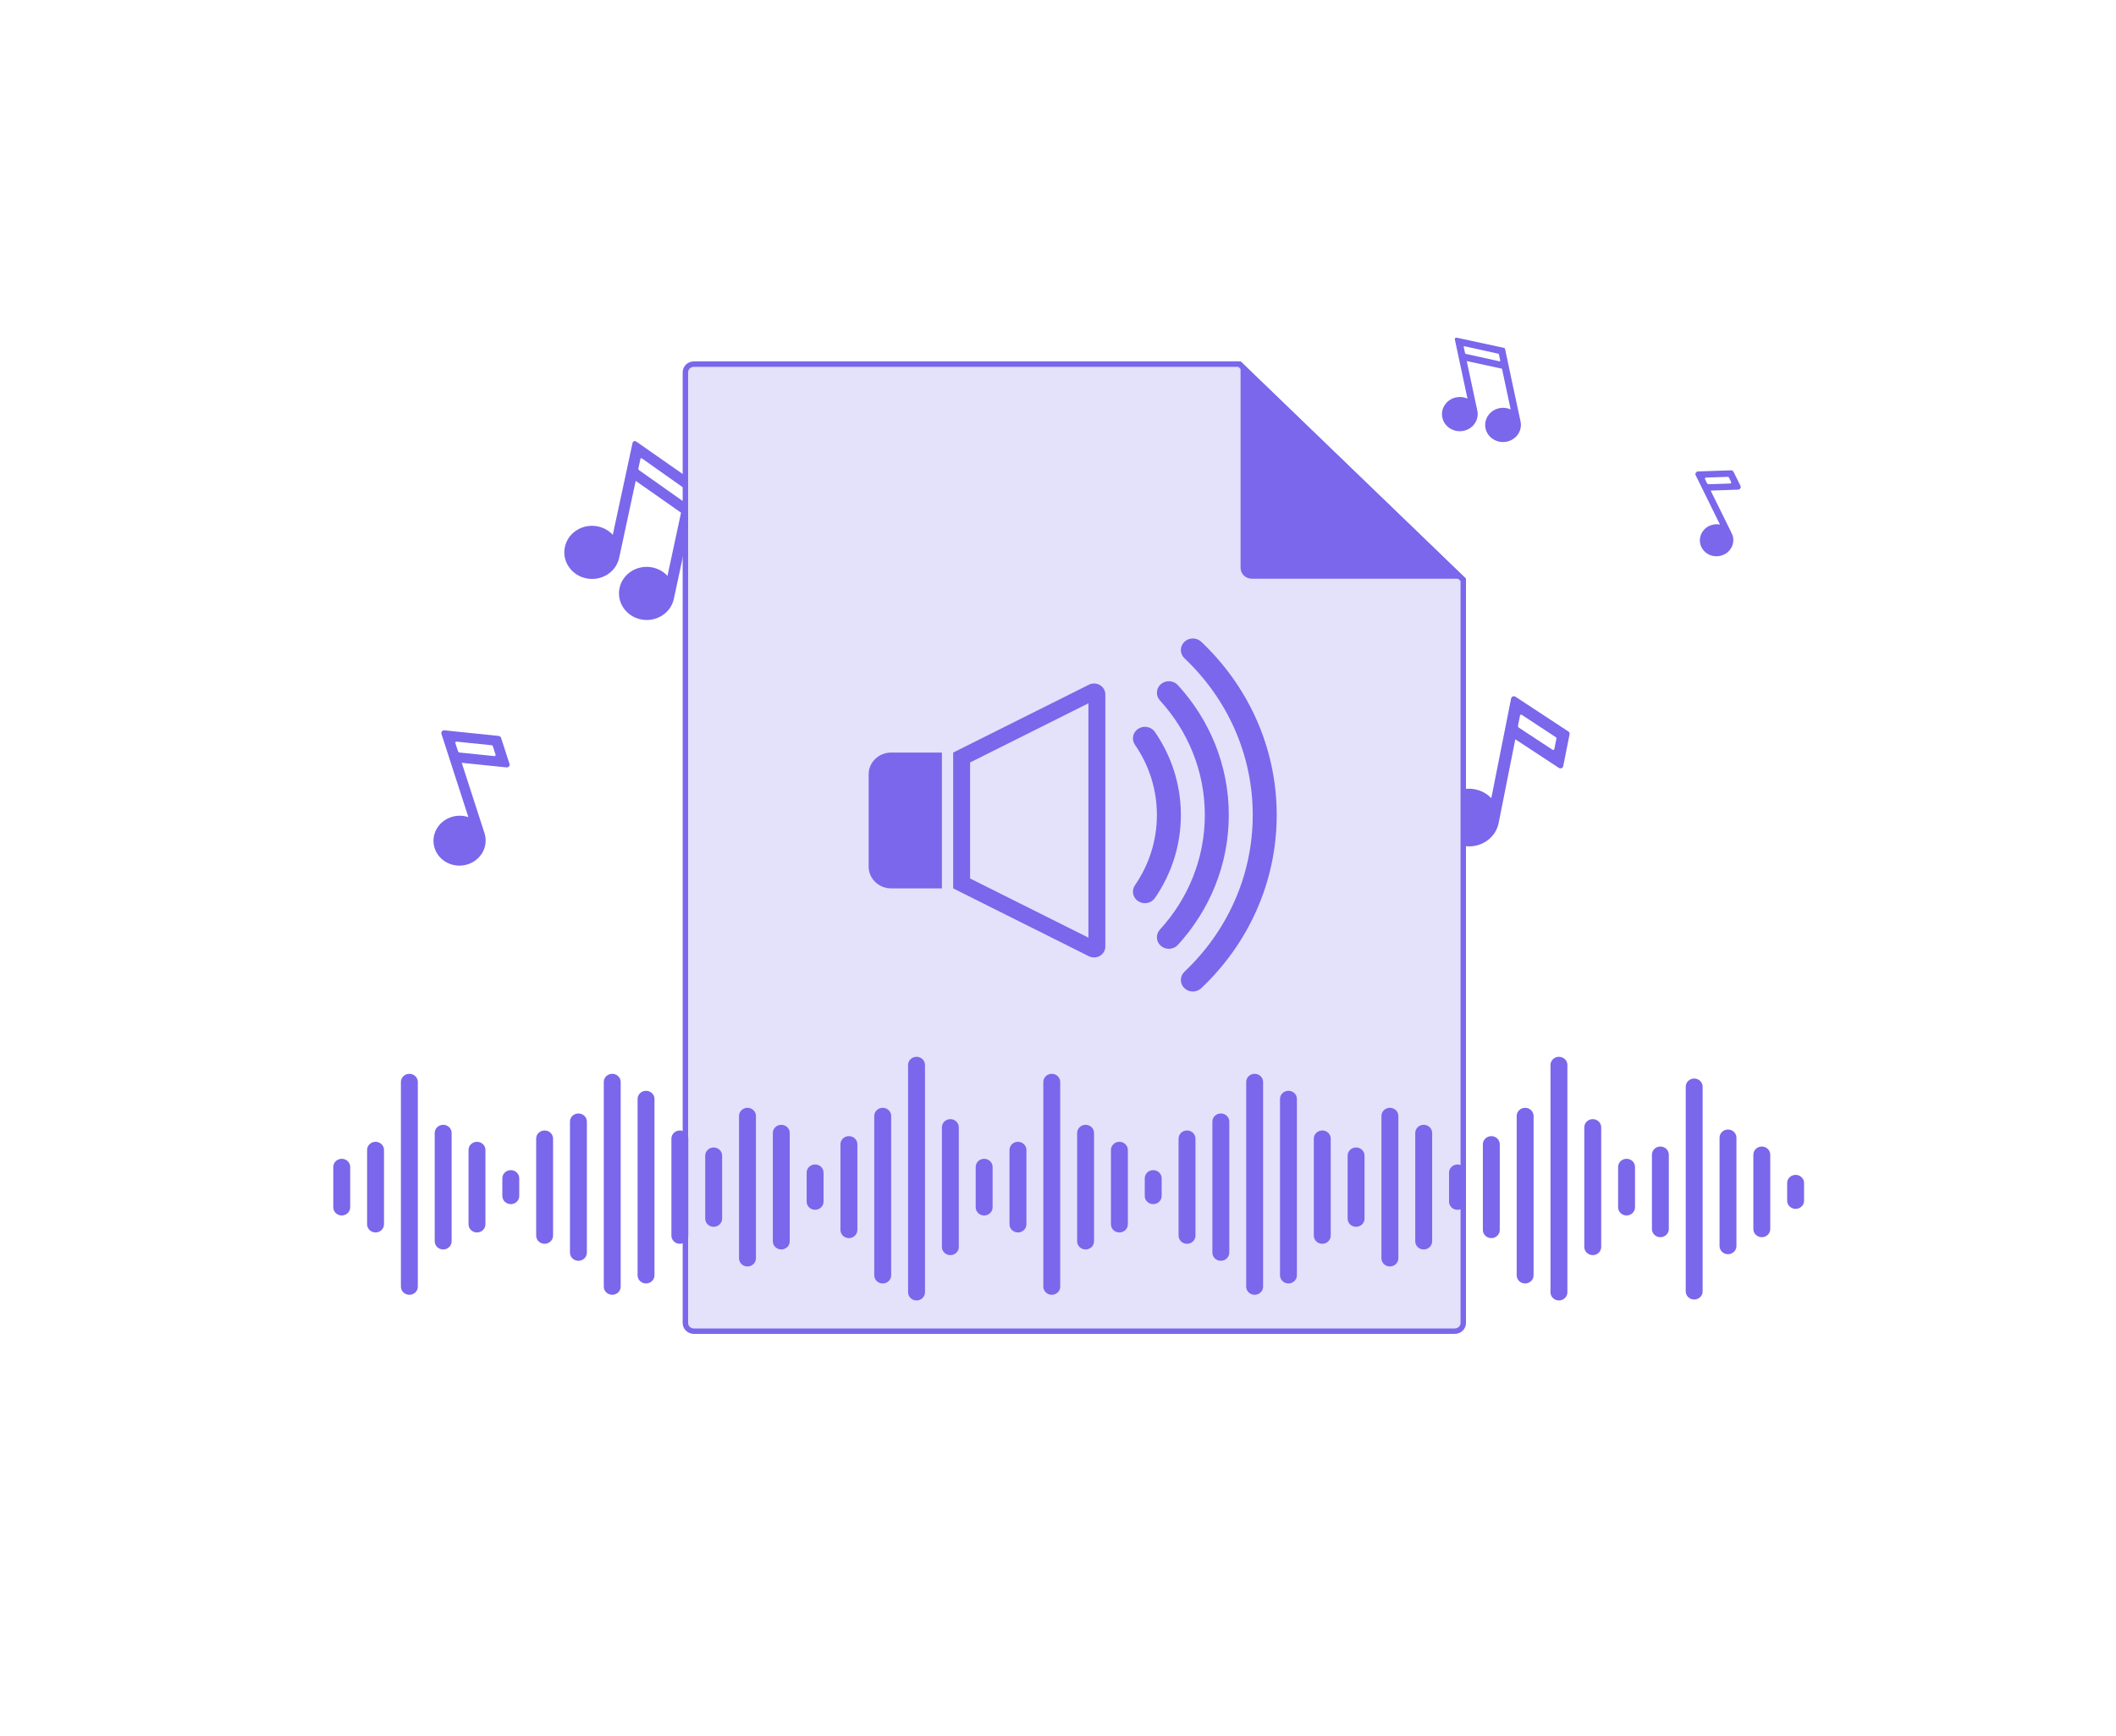 <svg width="390" height="320" viewBox="0 0 390 320" fill="none" xmlns="http://www.w3.org/2000/svg">
<path fill-rule="evenodd" clip-rule="evenodd" d="M278.514 128.73C278.585 128.376 279.008 128.207 279.317 128.41L289.072 134.819C289.243 134.931 289.328 135.131 289.289 135.327L288.119 141.211C288.049 141.565 287.626 141.734 287.317 141.53L279.285 136.254L276.286 151.339L276.274 151.338C276.259 151.454 276.241 151.57 276.217 151.687C275.644 154.569 272.733 156.452 269.715 155.894C266.697 155.337 264.715 152.549 265.288 149.668C265.861 146.787 268.772 144.903 271.79 145.461C273.019 145.688 274.078 146.286 274.861 147.11L278.514 128.73ZM280.477 131.747C280.353 131.666 280.184 131.734 280.156 131.875L279.789 133.718C279.758 133.874 279.826 134.034 279.963 134.124L286.157 138.194C286.281 138.274 286.45 138.207 286.479 138.066L286.87 136.094C286.886 136.016 286.852 135.936 286.783 135.891L280.477 131.747Z" fill="#7A67EB"/>
<path fill-rule="evenodd" clip-rule="evenodd" d="M312.535 87.603C312.374 87.277 312.612 86.9 312.986 86.887L319.028 86.683C319.235 86.676 319.426 86.788 319.515 86.968L320.78 89.532C320.94 89.858 320.703 90.235 320.329 90.247L315.291 90.418L319.087 98.115L319.081 98.119C319.114 98.175 319.145 98.234 319.174 98.293C319.899 99.763 319.239 101.527 317.699 102.233C316.159 102.939 314.323 102.319 313.598 100.85C312.873 99.379 313.533 97.615 315.073 96.909C315.701 96.622 316.378 96.554 317.008 96.675L312.535 87.603ZM314.429 88.02C314.28 88.025 314.185 88.176 314.249 88.306L314.6 89.018C314.672 89.162 314.824 89.252 314.99 89.246L318.885 89.115C319.034 89.11 319.129 88.959 319.065 88.829L318.656 87.998C318.62 87.926 318.544 87.881 318.461 87.884L314.429 88.02Z" fill="#7A67EB"/>
<path fill-rule="evenodd" clip-rule="evenodd" d="M81.361 135.253C81.249 134.909 81.54 134.567 81.912 134.605L91.911 135.637C92.117 135.657 92.289 135.795 92.351 135.985L93.906 140.792C94.017 141.135 93.726 141.477 93.355 141.438L85.102 140.587L89.204 153.269L89.194 153.273C89.232 153.368 89.267 153.464 89.299 153.562C90.082 155.985 88.66 158.566 86.123 159.329C83.585 160.092 80.894 158.746 80.111 156.325C79.327 153.902 80.749 151.32 83.286 150.557C84.321 150.246 85.38 150.285 86.326 150.605L81.361 135.253ZM84.145 136.687C83.996 136.671 83.88 136.808 83.924 136.945L84.402 138.421C84.451 138.573 84.59 138.683 84.754 138.701L91.121 139.357C91.27 139.373 91.386 139.236 91.341 139.098L90.824 137.497C90.799 137.421 90.73 137.366 90.648 137.357L84.145 136.687Z" fill="#7A67EB"/>
<path fill-rule="evenodd" clip-rule="evenodd" d="M117.264 81.379C117.009 81.201 116.648 81.336 116.585 81.633L112.942 98.573C112.235 97.804 111.272 97.24 110.146 97.014C107.382 96.462 104.679 98.16 104.111 100.807C103.541 103.454 105.321 106.048 108.085 106.6C110.848 107.153 113.55 105.454 114.12 102.808C114.142 102.7 114.162 102.593 114.177 102.485L114.188 102.488L117.168 88.629L125.524 94.492L123.021 106.137C122.313 105.369 121.35 104.805 120.223 104.579C117.459 104.027 114.758 105.725 114.188 108.372C113.619 111.019 115.398 113.613 118.162 114.165C120.926 114.717 123.628 113.019 124.197 110.373C124.221 110.265 124.24 110.157 124.255 110.051L124.266 110.053L127.45 95.207C127.46 95.183 127.468 95.157 127.474 95.13L128.655 89.639C128.69 89.478 128.623 89.312 128.485 89.215L117.264 81.379ZM118.037 84.585C118.063 84.466 118.208 84.413 118.31 84.485L126.351 90.165C126.405 90.203 126.432 90.269 126.418 90.334L126.021 92.178C125.995 92.297 125.851 92.351 125.749 92.279L117.798 86.664C117.688 86.586 117.635 86.454 117.663 86.326L118.037 84.585Z" fill="#7A67EB"/>
<path fill-rule="evenodd" clip-rule="evenodd" d="M268.472 62.236C268.274 62.193 268.097 62.362 268.138 62.553L270.47 73.468C269.847 73.187 269.129 73.09 268.403 73.234C266.622 73.588 265.473 75.257 265.838 76.963C266.202 78.668 267.941 79.764 269.722 79.41C271.503 79.057 272.651 77.388 272.287 75.682C272.272 75.613 272.255 75.545 272.236 75.478L272.243 75.476L270.335 66.547L276.83 67.957L278.433 75.461C277.811 75.18 277.092 75.084 276.366 75.228C274.585 75.581 273.437 77.251 273.801 78.956C274.165 80.662 275.905 81.758 277.685 81.404C279.466 81.05 280.614 79.381 280.25 77.675C280.235 77.606 280.219 77.538 280.199 77.471L280.206 77.47L278.157 67.907C278.157 67.89 278.156 67.872 278.152 67.855L277.397 64.317C277.374 64.213 277.29 64.131 277.183 64.108L268.472 62.236ZM269.779 63.942C269.763 63.865 269.834 63.798 269.914 63.815L276.173 65.195C276.215 65.204 276.248 65.237 276.257 65.278L276.511 66.467C276.528 66.544 276.456 66.611 276.377 66.594L270.187 65.23C270.102 65.211 270.036 65.146 270.018 65.063L269.779 63.942Z" fill="#7A67EB"/>
<path d="M126.326 68.608C126.326 67.795 127.015 67.105 127.903 67.105H228.447L269.694 106.872V243.842C269.694 244.655 269.005 245.345 268.116 245.345H127.903C127.015 245.345 126.326 244.655 126.326 243.842V68.608Z" fill="#E4E1FB" stroke="#7A67EB"/>
<path d="M229.15 104.656V67.782L268.956 106.159H230.727C229.839 106.159 229.15 105.469 229.15 104.656Z" fill="#7A67EB" stroke="#7A67EB"/>
<path fill-rule="evenodd" clip-rule="evenodd" d="M209.799 134.31C210.813 133.66 212.184 133.925 212.86 134.905C215.883 139.289 217.646 144.555 217.646 150.21C217.646 155.865 215.883 161.131 212.86 165.516C212.184 166.495 210.813 166.761 209.799 166.11C208.783 165.459 208.507 164.137 209.182 163.158C211.74 159.45 213.229 155.001 213.229 150.21C213.229 145.419 211.74 140.97 209.182 137.262C208.507 136.283 208.783 134.961 209.799 134.31Z" fill="#7A67EB"/>
<path fill-rule="evenodd" clip-rule="evenodd" d="M213.975 126.084C214.89 125.306 216.285 125.39 217.092 126.271C222.932 132.65 226.478 141.034 226.478 150.211C226.478 159.389 222.932 167.773 217.092 174.152C216.285 175.034 214.89 175.117 213.975 174.339C213.061 173.561 212.974 172.216 213.781 171.334C218.936 165.703 222.062 158.312 222.062 150.211C222.062 142.111 218.936 134.72 213.781 129.089C212.974 128.207 213.061 126.862 213.975 126.084Z" fill="#7A67EB"/>
<path fill-rule="evenodd" clip-rule="evenodd" d="M218.277 118.312C219.13 117.472 220.529 117.459 221.399 118.282C229.982 126.394 235.311 137.704 235.311 150.21C235.311 162.716 229.982 174.026 221.399 182.137C220.529 182.961 219.13 182.948 218.277 182.108C217.423 181.269 217.437 179.921 218.307 179.097C226.077 171.753 230.894 161.526 230.894 150.21C230.894 138.894 226.077 128.666 218.307 121.322C217.437 120.499 217.423 119.152 218.277 118.312Z" fill="#7A67EB"/>
<path d="M160.1 142.707C160.1 140.495 161.96 138.702 164.255 138.702H173.602V163.735H164.255C161.96 163.735 160.1 161.942 160.1 159.73V142.707Z" fill="#7A67EB"/>
<path fill-rule="evenodd" clip-rule="evenodd" d="M178.796 140.528V161.909L200.607 172.812V129.624L178.796 140.528ZM175.68 163.735L200.689 176.238C202.073 176.929 203.723 175.961 203.723 174.459V127.978C203.723 126.475 202.073 125.508 200.689 126.199L175.68 138.702V163.735Z" fill="#7A67EB"/>
<path d="M61.429 215.077C61.429 214.247 62.127 213.574 62.987 213.574C63.848 213.574 64.545 214.247 64.545 215.077V222.516C64.545 223.346 63.848 224.018 62.987 224.018C62.127 224.018 61.429 223.346 61.429 222.516V215.077Z" fill="#7A67EB"/>
<path d="M67.661 211.943C67.661 211.114 68.358 210.442 69.219 210.442C70.079 210.442 70.777 211.114 70.777 211.943V225.649C70.777 226.478 70.079 227.15 69.219 227.15C68.358 227.15 67.661 226.478 67.661 225.649V211.943Z" fill="#7A67EB"/>
<path d="M73.893 199.412C73.893 198.582 74.591 197.91 75.451 197.91C76.312 197.91 77.009 198.582 77.009 199.412V237.137C77.009 237.966 76.312 238.638 75.451 238.638C74.591 238.638 73.893 237.966 73.893 237.137V199.412Z" fill="#7A67EB"/>
<path d="M80.124 208.81C80.124 207.981 80.822 207.309 81.683 207.309C82.543 207.309 83.241 207.981 83.241 208.81V228.782C83.241 229.611 82.543 230.284 81.683 230.284C80.822 230.284 80.124 229.611 80.124 228.782V208.81Z" fill="#7A67EB"/>
<path d="M86.356 211.943C86.356 211.114 87.054 210.442 87.915 210.442C88.775 210.442 89.472 211.114 89.472 211.943V225.649C89.472 226.478 88.775 227.15 87.915 227.15C87.054 227.15 86.356 226.478 86.356 225.649V211.943Z" fill="#7A67EB"/>
<path d="M92.587 217.165C92.587 216.336 93.285 215.663 94.146 215.663C95.005 215.663 95.703 216.336 95.703 217.165V220.427C95.703 221.257 95.005 221.929 94.146 221.929C93.285 221.929 92.587 221.257 92.587 220.427V217.165Z" fill="#7A67EB"/>
<path d="M304.467 212.816C304.467 211.986 305.164 211.313 306.024 211.313C306.885 211.313 307.582 211.986 307.582 212.816V226.521C307.582 227.35 306.885 228.023 306.024 228.023C305.164 228.023 304.467 227.35 304.467 226.521V212.816Z" fill="#7A67EB"/>
<path d="M310.698 200.284C310.698 199.454 311.395 198.782 312.255 198.782C313.116 198.782 313.814 199.454 313.814 200.284V238.009C313.814 238.838 313.116 239.51 312.255 239.51C311.395 239.51 310.698 238.838 310.698 238.009V200.284Z" fill="#7A67EB"/>
<path d="M316.929 209.683C316.929 208.853 317.627 208.181 318.488 208.181C319.348 208.181 320.045 208.853 320.045 209.683V229.654C320.045 230.483 319.348 231.156 318.488 231.156C317.627 231.156 316.929 230.483 316.929 229.654V209.683Z" fill="#7A67EB"/>
<path d="M323.161 212.816C323.161 211.986 323.859 211.313 324.719 211.313C325.58 211.313 326.277 211.986 326.277 212.816V226.521C326.277 227.35 325.58 228.023 324.719 228.023C323.859 228.023 323.161 227.35 323.161 226.521V212.816Z" fill="#7A67EB"/>
<path d="M329.393 218.038C329.393 217.208 330.091 216.535 330.951 216.535C331.811 216.535 332.509 217.208 332.509 218.038V221.299C332.509 222.129 331.811 222.802 330.951 222.802C330.091 222.802 329.393 222.129 329.393 221.299V218.038Z" fill="#7A67EB"/>
<path d="M98.821 209.855C98.821 209.026 99.518 208.353 100.378 208.353C101.239 208.353 101.936 209.026 101.936 209.855V227.738C101.936 228.567 101.239 229.239 100.378 229.239C99.518 229.239 98.821 228.567 98.821 227.738V209.855Z" fill="#7A67EB"/>
<path d="M105.052 206.722C105.052 205.892 105.749 205.219 106.609 205.219C107.47 205.219 108.168 205.892 108.168 206.722V230.871C108.168 231.699 107.47 232.372 106.609 232.372C105.749 232.372 105.052 231.699 105.052 230.871V206.722Z" fill="#7A67EB"/>
<path d="M111.283 199.412C111.283 198.582 111.981 197.91 112.841 197.91C113.702 197.91 114.399 198.582 114.399 199.412V237.137C114.399 237.966 113.702 238.638 112.841 238.638C111.981 238.638 111.283 237.966 111.283 237.137V199.412Z" fill="#7A67EB"/>
<path d="M117.514 202.544C117.514 201.714 118.212 201.042 119.073 201.042C119.933 201.042 120.63 201.714 120.63 202.544V235.047C120.63 235.877 119.933 236.55 119.073 236.55C118.212 236.55 117.514 235.877 117.514 235.047V202.544Z" fill="#7A67EB"/>
<path d="M123.747 209.855C123.747 209.026 124.444 208.353 125.305 208.353C126.165 208.353 126.863 209.026 126.863 209.855V227.738C126.863 228.567 126.165 229.239 125.305 229.239C124.444 229.239 123.747 228.567 123.747 227.738V209.855Z" fill="#7A67EB"/>
<path d="M129.979 212.988C129.979 212.159 130.676 211.486 131.536 211.486C132.397 211.486 133.094 212.159 133.094 212.988V224.605C133.094 225.435 132.397 226.107 131.536 226.107C130.676 226.107 129.979 225.435 129.979 224.605V212.988Z" fill="#7A67EB"/>
<path d="M136.21 205.678C136.21 204.848 136.908 204.176 137.768 204.176C138.629 204.176 139.326 204.848 139.326 205.678V231.915C139.326 232.745 138.629 233.417 137.768 233.417C136.908 233.417 136.21 232.745 136.21 231.915V205.678Z" fill="#7A67EB"/>
<path d="M142.441 208.81C142.441 207.981 143.139 207.309 143.999 207.309C144.86 207.309 145.557 207.981 145.557 208.81V228.782C145.557 229.611 144.86 230.284 143.999 230.284C143.139 230.284 142.441 229.611 142.441 228.782V208.81Z" fill="#7A67EB"/>
<path d="M148.674 216.12C148.674 215.291 149.371 214.619 150.232 214.619C151.092 214.619 151.79 215.291 151.79 216.12V221.471C151.79 222.301 151.092 222.973 150.232 222.973C149.371 222.973 148.674 222.301 148.674 221.471V216.12Z" fill="#7A67EB"/>
<path d="M154.905 210.899C154.905 210.069 155.602 209.397 156.463 209.397C157.323 209.397 158.021 210.069 158.021 210.899V226.693C158.021 227.522 157.323 228.195 156.463 228.195C155.602 228.195 154.905 227.522 154.905 226.693V210.899Z" fill="#7A67EB"/>
<path d="M161.136 205.678C161.136 204.848 161.834 204.176 162.695 204.176C163.555 204.176 164.252 204.848 164.252 205.678V235.048C164.252 235.878 163.555 236.55 162.695 236.55C161.834 236.55 161.136 235.878 161.136 235.048V205.678Z" fill="#7A67EB"/>
<path d="M167.368 196.278C167.368 195.449 168.066 194.777 168.926 194.777C169.787 194.777 170.484 195.449 170.484 196.278V238.181C170.484 239.01 169.787 239.682 168.926 239.682C168.066 239.682 167.368 239.01 167.368 238.181V196.278Z" fill="#7A67EB"/>
<path d="M173.601 207.766C173.601 206.937 174.299 206.264 175.158 206.264C176.019 206.264 176.717 206.937 176.717 207.766V229.825C176.717 230.655 176.019 231.328 175.158 231.328C174.299 231.328 173.601 230.655 173.601 229.825V207.766Z" fill="#7A67EB"/>
<path d="M179.832 215.077C179.832 214.247 180.529 213.574 181.39 213.574C182.25 213.574 182.948 214.247 182.948 215.077V222.516C182.948 223.346 182.25 224.018 181.39 224.018C180.529 224.018 179.832 223.346 179.832 222.516V215.077Z" fill="#7A67EB"/>
<path d="M186.063 211.943C186.063 211.114 186.761 210.442 187.622 210.442C188.482 210.442 189.179 211.114 189.179 211.943V225.649C189.179 226.478 188.482 227.15 187.622 227.15C186.761 227.15 186.063 226.478 186.063 225.649V211.943Z" fill="#7A67EB"/>
<path d="M192.294 199.412C192.294 198.582 192.992 197.91 193.853 197.91C194.713 197.91 195.41 198.582 195.41 199.412V237.137C195.41 237.966 194.713 238.638 193.853 238.638C192.992 238.638 192.294 237.966 192.294 237.137V199.412Z" fill="#7A67EB"/>
<path d="M198.528 208.81C198.528 207.981 199.225 207.309 200.085 207.309C200.946 207.309 201.643 207.981 201.643 208.81V228.782C201.643 229.611 200.946 230.284 200.085 230.284C199.225 230.284 198.528 229.611 198.528 228.782V208.81Z" fill="#7A67EB"/>
<path d="M204.759 211.943C204.759 211.114 205.456 210.442 206.316 210.442C207.177 210.442 207.875 211.114 207.875 211.943V225.649C207.875 226.478 207.177 227.15 206.316 227.15C205.456 227.15 204.759 226.478 204.759 225.649V211.943Z" fill="#7A67EB"/>
<path d="M210.991 217.165C210.991 216.336 211.688 215.663 212.548 215.663C213.409 215.663 214.107 216.336 214.107 217.165V220.427C214.107 221.257 213.409 221.929 212.548 221.929C211.688 221.929 210.991 221.257 210.991 220.427V217.165Z" fill="#7A67EB"/>
<path d="M217.222 209.855C217.222 209.026 217.92 208.353 218.78 208.353C219.641 208.353 220.338 209.026 220.338 209.855V227.738C220.338 228.567 219.641 229.239 218.78 229.239C217.92 229.239 217.222 228.567 217.222 227.738V209.855Z" fill="#7A67EB"/>
<path d="M223.454 206.722C223.454 205.892 224.152 205.219 225.012 205.219C225.872 205.219 226.57 205.892 226.57 206.722V230.871C226.57 231.699 225.872 232.372 225.012 232.372C224.152 232.372 223.454 231.699 223.454 230.871V206.722Z" fill="#7A67EB"/>
<path d="M229.686 199.412C229.686 198.582 230.383 197.91 231.244 197.91C232.104 197.91 232.802 198.582 232.802 199.412V237.137C232.802 237.966 232.104 238.638 231.244 238.638C230.383 238.638 229.686 237.966 229.686 237.137V199.412Z" fill="#7A67EB"/>
<path d="M235.917 202.544C235.917 201.714 236.614 201.042 237.475 201.042C238.335 201.042 239.033 201.714 239.033 202.544V235.047C239.033 235.877 238.335 236.55 237.475 236.55C236.614 236.55 235.917 235.877 235.917 235.047V202.544Z" fill="#7A67EB"/>
<path d="M242.149 209.855C242.149 209.026 242.847 208.353 243.707 208.353C244.568 208.353 245.265 209.026 245.265 209.855V227.738C245.265 228.567 244.568 229.239 243.707 229.239C242.847 229.239 242.149 228.567 242.149 227.738V209.855Z" fill="#7A67EB"/>
<path d="M248.381 212.988C248.381 212.159 249.079 211.486 249.939 211.486C250.799 211.486 251.497 212.159 251.497 212.988V224.605C251.497 225.435 250.799 226.107 249.939 226.107C249.079 226.107 248.381 225.435 248.381 224.605V212.988Z" fill="#7A67EB"/>
<path d="M254.613 205.678C254.613 204.848 255.31 204.176 256.171 204.176C257.031 204.176 257.729 204.848 257.729 205.678V231.915C257.729 232.745 257.031 233.417 256.171 233.417C255.31 233.417 254.613 232.745 254.613 231.915V205.678Z" fill="#7A67EB"/>
<path d="M260.844 208.81C260.844 207.981 261.541 207.309 262.402 207.309C263.262 207.309 263.96 207.981 263.96 208.81V228.782C263.96 229.611 263.262 230.284 262.402 230.284C261.541 230.284 260.844 229.611 260.844 228.782V208.81Z" fill="#7A67EB"/>
<path d="M267.075 216.12C267.075 215.291 267.773 214.619 268.634 214.619C269.494 214.619 270.191 215.291 270.191 216.12V221.471C270.191 222.301 269.494 222.973 268.634 222.973C267.773 222.973 267.075 222.301 267.075 221.471V216.12Z" fill="#7A67EB"/>
<path d="M273.308 210.899C273.308 210.069 274.005 209.397 274.866 209.397C275.726 209.397 276.423 210.069 276.423 210.899V226.693C276.423 227.522 275.726 228.195 274.866 228.195C274.005 228.195 273.308 227.522 273.308 226.693V210.899Z" fill="#7A67EB"/>
<path d="M279.54 205.678C279.54 204.848 280.237 204.176 281.097 204.176C281.958 204.176 282.656 204.848 282.656 205.678V235.048C282.656 235.878 281.958 236.55 281.097 236.55C280.237 236.55 279.54 235.878 279.54 235.048V205.678Z" fill="#7A67EB"/>
<path d="M285.771 196.278C285.771 195.449 286.468 194.777 287.329 194.777C288.189 194.777 288.887 195.449 288.887 196.278V238.181C288.887 239.01 288.189 239.682 287.329 239.682C286.468 239.682 285.771 239.01 285.771 238.181V196.278Z" fill="#7A67EB"/>
<path d="M292.002 207.766C292.002 206.937 292.7 206.264 293.561 206.264C294.421 206.264 295.118 206.937 295.118 207.766V229.825C295.118 230.655 294.421 231.328 293.561 231.328C292.7 231.328 292.002 230.655 292.002 229.825V207.766Z" fill="#7A67EB"/>
<path d="M298.234 215.077C298.234 214.247 298.932 213.574 299.793 213.574C300.653 213.574 301.35 214.247 301.35 215.077V222.516C301.35 223.346 300.653 224.018 299.793 224.018C298.932 224.018 298.234 223.346 298.234 222.516V215.077Z" fill="#7A67EB"/>
</svg>
